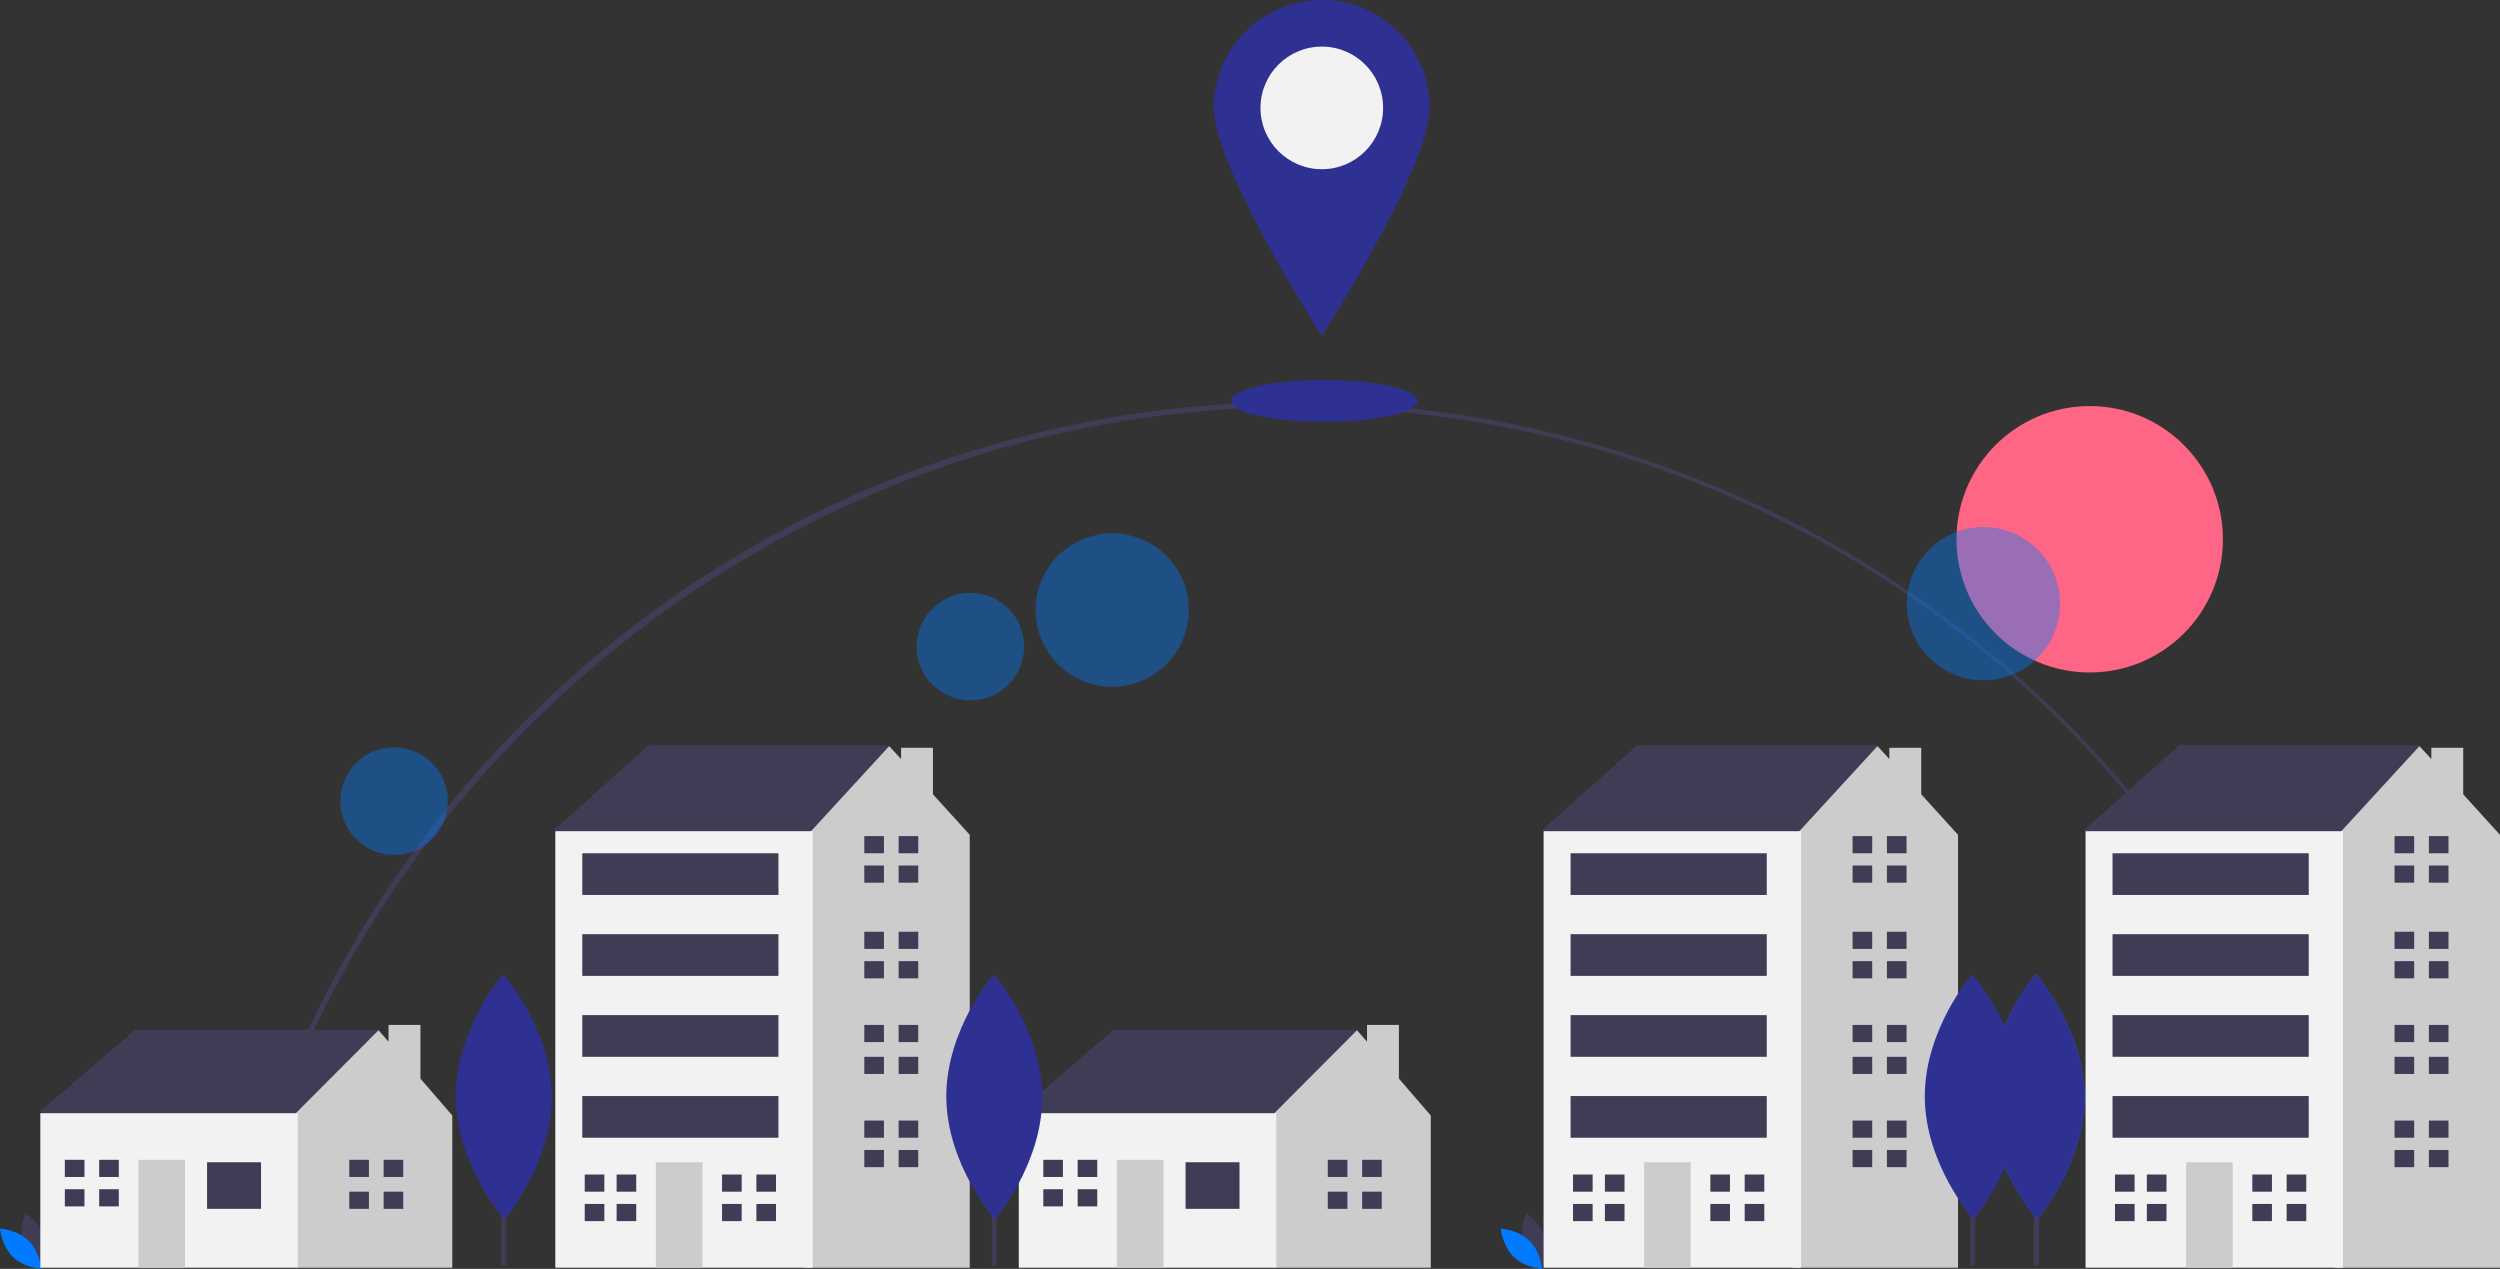 <svg xmlns="http://www.w3.org/2000/svg" viewBox="0 0 1019.44 517.41"><rect x="0" y="0" width="1019.44" height="517.41" fill="#333333" stroke="none"/><defs><style>.cls-1{fill:#3f3d56;}.cls-2{fill:#ff6584;}.cls-3,.cls-5{fill:#007bff;}.cls-4,.cls-8{fill:#2e3192;}.cls-4{opacity:0.1;}.cls-4,.cls-5{isolation:isolate;}.cls-5{opacity:0.4;}.cls-6{fill:#ccc;}.cls-7{fill:#f2f2f2;}</style></defs><title>connected</title><g id="Layer_2" data-name="Layer 2"><g id="Layer_1-2" data-name="Layer 1"><path class="cls-1" d="M96.76,510.61l-2-.44c21.76-96.75,76.43-184.61,154-247.39,190.73-154.22,470.36-124.63,624.59,66.09A444.26,444.26,0,0,1,960.92,509l-1.95.44C912.91,307.23,735.69,166,528,166,323,166,141.66,310.93,96.76,510.61Z"/><circle class="cls-2" cx="852.13" cy="219.9" r="54.32"/><rect class="cls-1" x="829.44" y="436.94" width="2" height="79"/><path class="cls-3" d="M850,447.12c.13,27.63-19.3,50.11-19.3,50.11S811,474.93,810.88,447.3s19.31-50.1,19.31-50.1S849.83,419.5,850,447.12Z"/><path class="cls-4" d="M850,447.12c.13,27.63-19.3,50.11-19.3,50.11S811,474.93,810.88,447.3s19.31-50.1,19.31-50.1S849.83,419.5,850,447.12Z"/><circle class="cls-5" cx="453.52" cy="248.74" r="31.25" transform="translate(135.34 656.56) rotate(-80.78)"/><circle class="cls-5" cx="395.69" cy="263.67" r="21.92"/><circle class="cls-5" cx="160.69" cy="326.67" r="21.92"/><circle class="cls-5" cx="808.81" cy="246.17" r="31.25"/><path class="cls-1" d="M9.13,507.27c1.69,6.26,7.49,10.14,7.49,10.14s3.06-6.27,1.37-12.53-7.5-10.14-7.5-10.14S7.43,501,9.13,507.27Z"/><path class="cls-3" d="M11.62,505.93c4.64,4.52,5.21,11.48,5.21,11.48s-7-.38-11.61-4.91S0,501,0,501,7,501.4,11.62,505.93Z"/><path class="cls-1" d="M621.13,507.27c1.69,6.26,7.49,10.14,7.49,10.14s3.06-6.27,1.37-12.53-7.5-10.14-7.5-10.14S619.43,501,621.13,507.27Z"/><path class="cls-3" d="M623.62,505.93c4.64,4.52,5.21,11.48,5.21,11.48s-7-.38-11.61-4.91S612,501,612,501,619,501.4,623.62,505.93Z"/><polygon class="cls-1" points="20.67 459.94 16.54 453.04 55.15 419.94 154.44 419.94 154.44 429.6 118.59 468.21 77.22 476.49 20.67 459.94"/><polygon class="cls-6" points="171.44 439.83 171.44 417.94 158.44 417.94 158.44 424.77 154.35 420.11 121.25 453.31 115.74 458.84 108.84 486.51 121.25 516.95 184.44 516.95 184.44 454.89 171.44 439.83"/><rect class="cls-7" x="16.44" y="453.94" width="105" height="63"/><rect class="cls-1" x="84.44" y="473.94" width="22" height="19"/><rect class="cls-6" x="56.44" y="472.94" width="19" height="44"/><polygon class="cls-1" points="34.44 479.94 34.44 472.94 26.44 472.94 26.44 479.94 33.78 479.94 34.44 479.94"/><polygon class="cls-1" points="33.78 484.94 26.44 484.94 26.44 491.94 34.44 491.94 34.44 484.94 33.78 484.94"/><rect class="cls-1" x="40.44" y="472.94" width="8" height="7"/><rect class="cls-1" x="40.44" y="484.94" width="8" height="7"/><polygon class="cls-1" points="150.44 479.94 150.44 472.94 142.44 472.94 142.44 479.94 149.78 479.94 150.44 479.94"/><polygon class="cls-1" points="149.78 485.94 142.44 485.94 142.44 492.94 150.44 492.94 150.44 485.94 149.78 485.94"/><rect class="cls-1" x="156.44" y="472.94" width="8" height="7"/><rect class="cls-1" x="156.44" y="485.94" width="8" height="7"/><polygon class="cls-1" points="419.67 459.94 415.54 453.04 454.15 419.94 553.44 419.94 553.44 429.6 517.59 468.21 476.21 476.49 419.67 459.94"/><polygon class="cls-6" points="570.44 439.83 570.44 417.94 557.44 417.94 557.44 424.77 553.35 420.11 520.25 453.31 514.74 458.84 507.84 486.51 520.25 516.95 583.44 516.95 583.44 454.89 570.44 439.83"/><rect class="cls-7" x="415.44" y="453.94" width="105" height="63"/><rect class="cls-1" x="483.44" y="473.94" width="22" height="19"/><rect class="cls-6" x="455.44" y="472.94" width="19" height="44"/><polygon class="cls-1" points="433.44 479.94 433.44 472.94 425.44 472.94 425.44 479.94 432.78 479.94 433.44 479.94"/><polygon class="cls-1" points="432.78 484.94 425.44 484.94 425.44 491.94 433.44 491.94 433.44 484.94 432.78 484.94"/><rect class="cls-1" x="439.44" y="472.94" width="8" height="7"/><rect class="cls-1" x="439.44" y="484.94" width="8" height="7"/><polygon class="cls-1" points="549.44 479.94 549.44 472.94 541.44 472.94 541.44 479.94 548.78 479.94 549.44 479.94"/><polygon class="cls-1" points="548.78 485.94 541.44 485.94 541.44 492.94 549.44 492.94 549.44 485.94 548.78 485.94"/><rect class="cls-1" x="555.44" y="472.94" width="8" height="7"/><rect class="cls-1" x="555.44" y="485.94" width="8" height="7"/><polygon class="cls-1" points="232.81 343.94 225.92 338.42 264.53 303.94 362.44 303.94 362.44 334.29 299.01 377.04 232.81 343.94"/><polygon class="cls-6" points="380.44 323.91 380.44 304.94 367.44 304.94 367.44 309.52 362.59 304.25 330.87 338.78 318.46 347.07 299.22 487.88 328.24 516.95 395.44 516.95 395.44 340.42 380.44 323.91"/><rect class="cls-7" x="226.44" y="338.94" width="105" height="178"/><rect class="cls-6" x="267.44" y="473.94" width="19" height="43"/><polygon class="cls-1" points="246.44 485.94 246.44 478.94 238.44 478.94 238.44 485.94 245.78 485.94 246.44 485.94"/><polygon class="cls-1" points="245.78 490.94 238.44 490.94 238.44 497.94 246.44 497.94 246.44 490.94 245.78 490.94"/><rect class="cls-1" x="251.44" y="478.94" width="8" height="7"/><rect class="cls-1" x="251.44" y="490.94" width="8" height="7"/><polygon class="cls-1" points="302.44 485.94 302.44 478.94 294.44 478.94 294.44 485.94 301.78 485.94 302.44 485.94"/><polygon class="cls-1" points="301.78 490.94 294.44 490.94 294.44 497.94 302.44 497.94 302.44 490.94 301.78 490.94"/><rect class="cls-1" x="308.44" y="478.94" width="8" height="7"/><rect class="cls-1" x="308.44" y="490.94" width="8" height="7"/><polygon class="cls-1" points="360.44 347.94 360.44 340.94 352.44 340.94 352.44 347.94 359.78 347.94 360.44 347.94"/><polygon class="cls-1" points="359.78 352.94 352.44 352.94 352.44 359.94 360.44 359.94 360.44 352.94 359.78 352.94"/><rect class="cls-1" x="366.44" y="340.94" width="8" height="7"/><rect class="cls-1" x="366.44" y="352.94" width="8" height="7"/><polygon class="cls-1" points="360.44 386.94 360.44 379.94 352.44 379.94 352.44 386.94 359.78 386.94 360.44 386.94"/><polygon class="cls-1" points="359.78 391.94 352.44 391.94 352.44 398.94 360.44 398.94 360.44 391.94 359.78 391.94"/><rect class="cls-1" x="366.44" y="379.94" width="8" height="7"/><rect class="cls-1" x="366.44" y="391.94" width="8" height="7"/><polygon class="cls-1" points="360.44 424.94 360.44 417.94 352.44 417.94 352.44 424.94 359.78 424.94 360.44 424.94"/><polygon class="cls-1" points="359.78 430.94 352.44 430.94 352.44 437.94 360.44 437.94 360.44 430.94 359.78 430.94"/><rect class="cls-1" x="366.44" y="417.94" width="8" height="7"/><rect class="cls-1" x="366.44" y="430.94" width="8" height="7"/><polygon class="cls-1" points="360.44 463.94 360.44 456.94 352.44 456.94 352.44 463.94 359.78 463.94 360.44 463.94"/><polygon class="cls-1" points="359.78 468.94 352.44 468.94 352.44 475.94 360.44 475.94 360.44 468.94 359.78 468.94"/><rect class="cls-1" x="366.44" y="456.94" width="8" height="7"/><rect class="cls-1" x="366.44" y="468.94" width="8" height="7"/><rect class="cls-1" x="237.44" y="347.94" width="80" height="17"/><rect class="cls-1" x="237.44" y="380.94" width="80" height="17"/><rect class="cls-1" x="237.44" y="413.94" width="80" height="17"/><rect class="cls-1" x="237.44" y="446.94" width="80" height="17"/><polygon class="cls-1" points="635.81 343.94 628.92 338.42 667.53 303.94 765.44 303.94 765.44 334.29 702.01 377.04 635.81 343.94"/><polygon class="cls-6" points="783.44 323.91 783.44 304.94 770.44 304.94 770.44 309.52 765.59 304.25 733.87 338.78 721.46 347.07 702.22 487.88 731.24 516.95 798.44 516.95 798.44 340.42 783.44 323.91"/><rect class="cls-7" x="629.44" y="338.94" width="105" height="178"/><rect class="cls-6" x="670.44" y="473.94" width="19" height="43"/><polygon class="cls-1" points="649.44 485.94 649.44 478.94 641.44 478.94 641.44 485.94 648.78 485.94 649.44 485.94"/><polygon class="cls-1" points="648.78 490.94 641.44 490.94 641.44 497.94 649.44 497.94 649.44 490.94 648.78 490.94"/><rect class="cls-1" x="654.44" y="478.94" width="8" height="7"/><rect class="cls-1" x="654.44" y="490.94" width="8" height="7"/><polygon class="cls-1" points="705.44 485.94 705.44 478.94 697.44 478.94 697.44 485.94 704.78 485.94 705.44 485.94"/><polygon class="cls-1" points="704.78 490.94 697.44 490.94 697.44 497.94 705.44 497.94 705.44 490.94 704.78 490.94"/><rect class="cls-1" x="711.44" y="478.94" width="8" height="7"/><rect class="cls-1" x="711.44" y="490.94" width="8" height="7"/><polygon class="cls-1" points="763.44 347.94 763.44 340.94 755.44 340.94 755.44 347.94 762.78 347.94 763.44 347.94"/><polygon class="cls-1" points="762.78 352.94 755.44 352.94 755.44 359.94 763.44 359.94 763.44 352.94 762.78 352.94"/><rect class="cls-1" x="769.44" y="340.94" width="8" height="7"/><rect class="cls-1" x="769.44" y="352.94" width="8" height="7"/><polygon class="cls-1" points="763.44 386.94 763.44 379.94 755.44 379.94 755.44 386.94 762.78 386.94 763.44 386.94"/><polygon class="cls-1" points="762.78 391.94 755.44 391.94 755.44 398.94 763.44 398.94 763.44 391.94 762.78 391.94"/><rect class="cls-1" x="769.44" y="379.94" width="8" height="7"/><rect class="cls-1" x="769.44" y="391.94" width="8" height="7"/><polygon class="cls-1" points="763.44 424.94 763.44 417.94 755.44 417.94 755.44 424.94 762.78 424.94 763.44 424.94"/><polygon class="cls-1" points="762.78 430.94 755.44 430.94 755.44 437.94 763.44 437.94 763.44 430.94 762.78 430.94"/><rect class="cls-1" x="769.44" y="417.94" width="8" height="7"/><rect class="cls-1" x="769.44" y="430.94" width="8" height="7"/><polygon class="cls-1" points="763.44 463.94 763.44 456.94 755.44 456.94 755.44 463.94 762.78 463.94 763.44 463.94"/><polygon class="cls-1" points="762.78 468.94 755.44 468.94 755.44 475.94 763.44 475.94 763.44 468.94 762.78 468.94"/><rect class="cls-1" x="769.44" y="456.94" width="8" height="7"/><rect class="cls-1" x="769.44" y="468.94" width="8" height="7"/><rect class="cls-1" x="640.44" y="347.94" width="80" height="17"/><rect class="cls-1" x="640.44" y="380.94" width="80" height="17"/><rect class="cls-1" x="640.44" y="413.94" width="80" height="17"/><rect class="cls-1" x="640.44" y="446.94" width="80" height="17"/><polygon class="cls-1" points="856.81 343.94 849.92 338.42 888.53 303.94 986.44 303.94 986.44 334.29 923.01 377.04 856.81 343.94"/><polygon class="cls-6" points="1004.44 323.91 1004.44 304.94 991.44 304.94 991.44 309.52 986.59 304.25 954.87 338.78 942.46 347.07 923.22 487.88 952.24 516.95 1019.44 516.95 1019.44 340.42 1004.44 323.91"/><rect class="cls-7" x="850.44" y="338.94" width="105" height="178"/><rect class="cls-6" x="891.44" y="473.94" width="19" height="43"/><polygon class="cls-1" points="870.44 485.94 870.44 478.94 862.44 478.94 862.44 485.94 869.78 485.94 870.44 485.94"/><polygon class="cls-1" points="869.78 490.94 862.44 490.94 862.44 497.94 870.44 497.94 870.44 490.94 869.78 490.94"/><rect class="cls-1" x="875.44" y="478.94" width="8" height="7"/><rect class="cls-1" x="875.44" y="490.94" width="8" height="7"/><polygon class="cls-1" points="926.44 485.94 926.44 478.94 918.44 478.94 918.44 485.94 925.78 485.94 926.44 485.94"/><polygon class="cls-1" points="925.78 490.94 918.44 490.94 918.44 497.94 926.44 497.94 926.44 490.94 925.78 490.94"/><rect class="cls-1" x="932.44" y="478.94" width="8" height="7"/><rect class="cls-1" x="932.44" y="490.94" width="8" height="7"/><polygon class="cls-1" points="984.44 347.94 984.44 340.94 976.44 340.94 976.44 347.94 983.78 347.94 984.44 347.94"/><polygon class="cls-1" points="983.78 352.94 976.44 352.94 976.44 359.94 984.44 359.94 984.44 352.94 983.78 352.94"/><rect class="cls-1" x="990.44" y="340.94" width="8" height="7"/><rect class="cls-1" x="990.44" y="352.94" width="8" height="7"/><polygon class="cls-1" points="984.44 386.94 984.44 379.94 976.44 379.94 976.44 386.94 983.78 386.94 984.44 386.94"/><polygon class="cls-1" points="983.78 391.94 976.44 391.94 976.44 398.94 984.44 398.94 984.44 391.94 983.78 391.94"/><rect class="cls-1" x="990.44" y="379.94" width="8" height="7"/><rect class="cls-1" x="990.44" y="391.94" width="8" height="7"/><polygon class="cls-1" points="984.44 424.94 984.44 417.94 976.44 417.94 976.44 424.94 983.78 424.94 984.44 424.94"/><polygon class="cls-1" points="983.78 430.94 976.44 430.94 976.44 437.94 984.44 437.94 984.44 430.94 983.78 430.94"/><rect class="cls-1" x="990.44" y="417.94" width="8" height="7"/><rect class="cls-1" x="990.44" y="430.94" width="8" height="7"/><polygon class="cls-1" points="984.44 463.94 984.44 456.94 976.44 456.94 976.44 463.94 983.78 463.94 984.44 463.94"/><polygon class="cls-1" points="983.78 468.94 976.44 468.94 976.44 475.94 984.44 475.94 984.44 468.94 983.78 468.94"/><rect class="cls-1" x="990.44" y="456.94" width="8" height="7"/><rect class="cls-1" x="990.44" y="468.94" width="8" height="7"/><rect class="cls-1" x="861.44" y="347.94" width="80" height="17"/><rect class="cls-1" x="861.44" y="380.94" width="80" height="17"/><rect class="cls-1" x="861.44" y="413.94" width="80" height="17"/><rect class="cls-1" x="861.44" y="446.94" width="80" height="17"/><rect class="cls-1" x="204.44" y="436.94" width="2" height="79"/><path class="cls-8" d="M225,447.12c.13,27.63-19.3,50.11-19.3,50.11S186,474.93,185.88,447.3s19.31-50.1,19.31-50.1S224.83,419.5,225,447.12Z"/><rect class="cls-1" x="404.44" y="436.94" width="2" height="79"/><path class="cls-8" d="M425,447.12c.13,27.63-19.3,50.11-19.3,50.11S386,474.93,385.88,447.3s19.31-50.1,19.31-50.1S424.83,419.5,425,447.12Z"/><rect class="cls-1" x="803.44" y="436.94" width="2" height="79"/><path class="cls-8" d="M824,447.12c.13,27.63-19.3,50.11-19.3,50.11S785,474.93,784.88,447.3s19.31-50.1,19.31-50.1S823.83,419.5,824,447.12Z"/><path class="cls-8" d="M850,447.12c.13,27.63-19.3,50.11-19.3,50.11S811,474.93,810.88,447.3s19.31-50.1,19.31-50.1S849.83,419.5,850,447.12Z"/><ellipse class="cls-8" cx="540" cy="163.5" rx="38" ry="8.55"/><path class="cls-8" d="M583,44c0,24.3-44,93-44,93s-44-68.7-44-93a44,44,0,0,1,88,0Z"/><circle class="cls-7" cx="539" cy="44" r="25"/></g></g></svg>